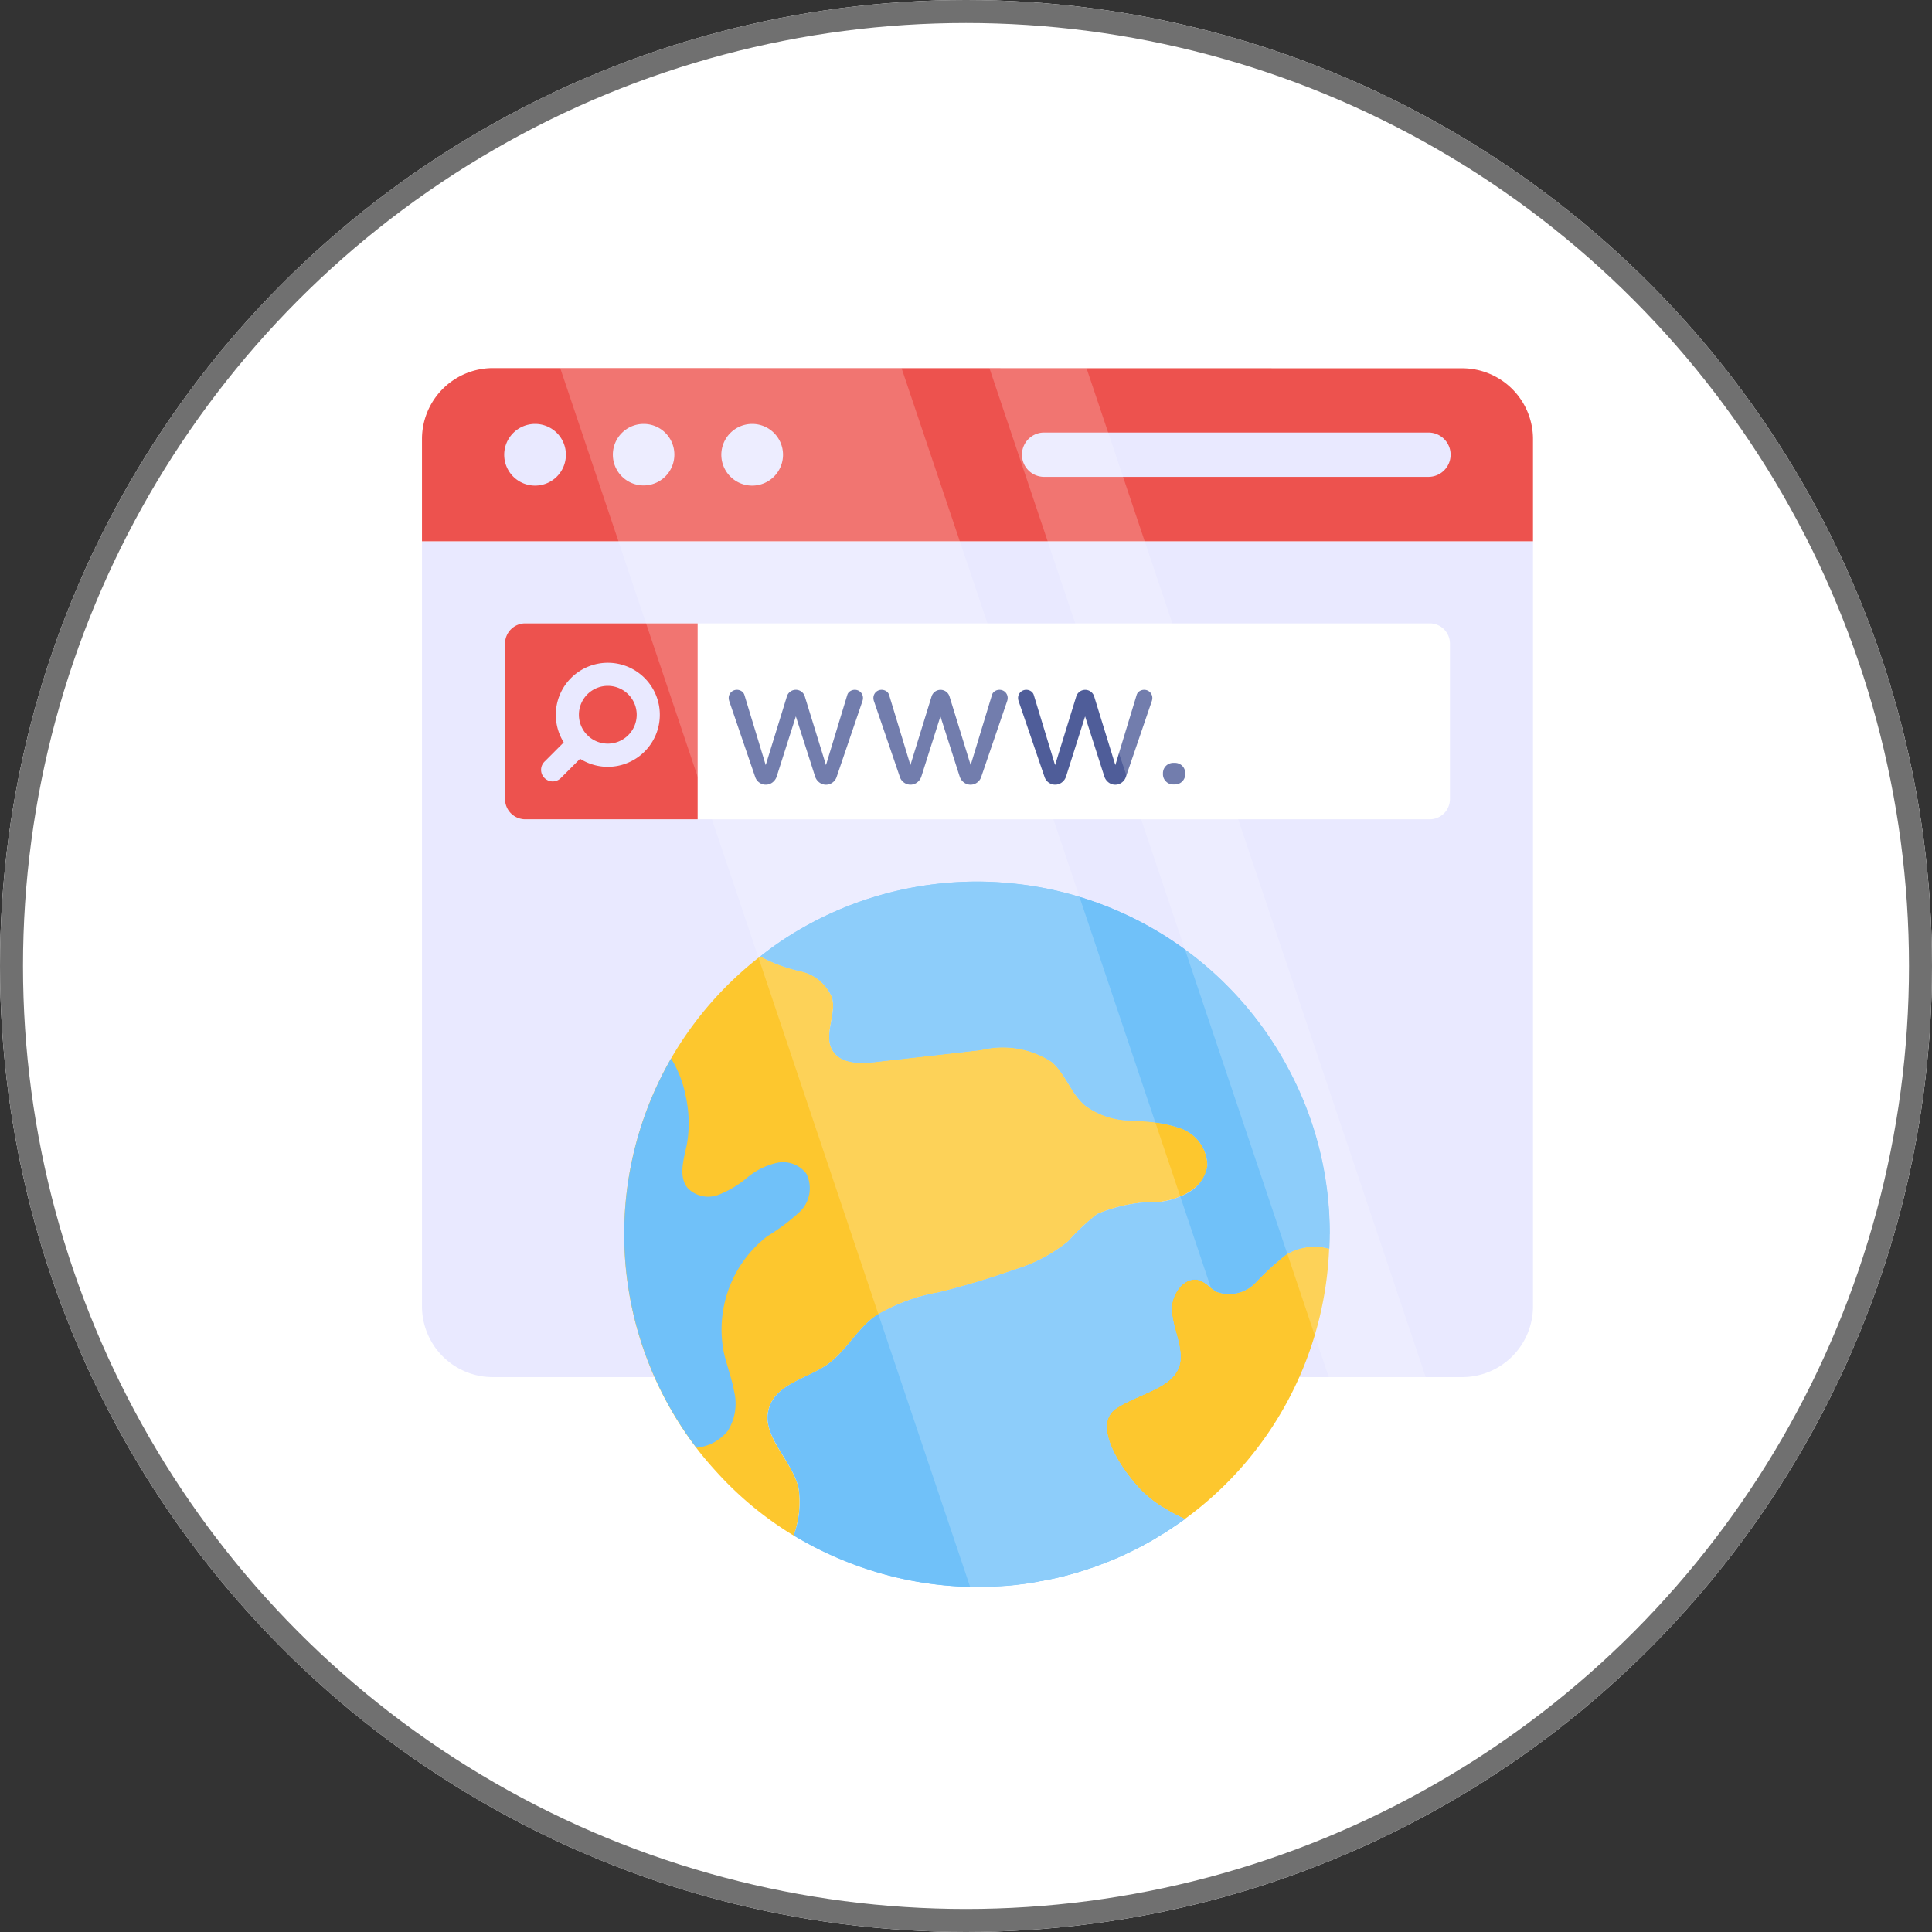 <svg xmlns="http://www.w3.org/2000/svg" xmlns:xlink="http://www.w3.org/1999/xlink" width="84" height="84" viewBox="0 0 84 84">
  <rect x="0" y="0" width="84" height="84" fill="#333333" stroke="none"/>
  <defs>
    <clipPath id="clip-path">
      <rect id="Rectángulo_405892" data-name="Rectángulo 405892" width="53" height="53" transform="translate(217.051 2415)" fill="#fff" stroke="#707070" stroke-width="1"/>
    </clipPath>
  </defs>
  <g id="Grupo_1108411" data-name="Grupo 1108411" transform="translate(-201.051 -2399)">
    <g id="Elipse_11647" data-name="Elipse 11647" transform="translate(201.051 2399)" fill="#fff" stroke="#707070" stroke-width="1">
      <circle cx="42" cy="42" r="42" stroke="none"/>
      <circle cx="42" cy="42" r="41.5" fill="none"/>
    </g>
    <g id="Enmascarar_grupo_1098736" data-name="Enmascarar grupo 1098736" clip-path="url(#clip-path)">
      <g id="web-browser" transform="translate(215.425 2413.375)">
        <g id="Grupo_1108396" data-name="Grupo 1108396">
          <g id="Grupo_1108381" data-name="Grupo 1108381">
            <g id="Grupo_1108373" data-name="Grupo 1108373">
              <path id="Trazado_899332" data-name="Trazado 899332" d="M52.278,9.162V42.418A3.08,3.08,0,0,1,49.2,45.5H7.055a3.08,3.08,0,0,1-3.082-3.082V9.162Z" fill="#e9e9ff"/>
            </g>
            <g id="Grupo_1108374" data-name="Grupo 1108374">
              <path id="Trazado_899333" data-name="Trazado 899333" d="M52.278,9.159V4.719A3.08,3.08,0,0,0,49.2,1.637L7.055,1.629A3.085,3.085,0,0,0,3.973,4.71V9.159Z" fill="#ed524e"/>
            </g>
            <g id="Grupo_1108380" data-name="Grupo 1108380">
              <g id="Grupo_1108378" data-name="Grupo 1108378">
                <g id="Grupo_1108375" data-name="Grupo 1108375">
                  <path id="Trazado_899334" data-name="Trazado 899334" d="M14.946,5.394a1.337,1.337,0,1,1-1.337-1.337,1.331,1.331,0,0,1,1.337,1.337Z" fill="#e9e9ff"/>
                </g>
                <g id="Grupo_1108376" data-name="Grupo 1108376">
                  <path id="Trazado_899335" data-name="Trazado 899335" d="M10.23,5.394A1.341,1.341,0,1,1,8.894,4.057,1.337,1.337,0,0,1,10.23,5.394Z" fill="#e9e9ff"/>
                </g>
                <g id="Grupo_1108377" data-name="Grupo 1108377">
                  <path id="Trazado_899336" data-name="Trazado 899336" d="M19.67,5.394a1.341,1.341,0,1,1-1.346-1.337A1.339,1.339,0,0,1,19.67,5.394Z" fill="#e9e9ff"/>
                </g>
              </g>
              <g id="Grupo_1108379" data-name="Grupo 1108379">
                <path id="Trazado_899337" data-name="Trazado 899337" d="M31.022,4.431a.963.963,0,0,0,0,1.927H47.733a.963.963,0,1,0,0-1.927Z" fill="#e9e9ff"/>
              </g>
            </g>
          </g>
          <g id="Grupo_1108395" data-name="Grupo 1108395">
            <g id="Grupo_1108394" data-name="Grupo 1108394">
              <g id="Grupo_1108382" data-name="Grupo 1108382">
                <path id="Trazado_899338" data-name="Trazado 899338" d="M48.667,13.613v6.748a.878.878,0,0,1-.885.885H8.469a.878.878,0,0,1-.885-.885V13.613a.878.878,0,0,1,.885-.885H47.782A.878.878,0,0,1,48.667,13.613Z" fill="#fff"/>
              </g>
              <g id="Grupo_1108387" data-name="Grupo 1108387">
                <g id="Grupo_1108383" data-name="Grupo 1108383">
                  <path id="Trazado_899339" data-name="Trazado 899339" d="M18.636,19.647a.484.484,0,0,1-.175-.238l-1.128-3.3a.429.429,0,0,1-.024-.135.353.353,0,0,1,.357-.357.365.365,0,0,1,.2.059.3.3,0,0,1,.123.155l.929,3.058.921-2.986a.407.407,0,0,1,.778,0l.921,2.986.929-3.058a.292.292,0,0,1,.123-.155.365.365,0,0,1,.2-.059.352.352,0,0,1,.357.357.429.429,0,0,1-.024.135L22,19.409a.486.486,0,0,1-.175.238.477.477,0,0,1-.572,0,.531.531,0,0,1-.183-.246l-.842-2.629L19.391,19.4a.531.531,0,0,1-.183.246.477.477,0,0,1-.572,0Z" fill="#4f5d99"/>
                </g>
                <g id="Grupo_1108384" data-name="Grupo 1108384">
                  <path id="Trazado_899340" data-name="Trazado 899340" d="M24.927,19.647a.484.484,0,0,1-.175-.238l-1.128-3.3a.429.429,0,0,1-.024-.135.353.353,0,0,1,.357-.357.365.365,0,0,1,.2.059.294.294,0,0,1,.123.155l.929,3.058.921-2.986a.408.408,0,0,1,.778,0l.921,2.986.929-3.058a.292.292,0,0,1,.123-.155.365.365,0,0,1,.2-.059.352.352,0,0,1,.357.357.429.429,0,0,1-.024.135l-1.128,3.3a.487.487,0,0,1-.175.238.477.477,0,0,1-.572,0,.531.531,0,0,1-.183-.246l-.842-2.629L25.681,19.4a.531.531,0,0,1-.183.246.477.477,0,0,1-.572,0Z" fill="#4f5d99"/>
                </g>
                <g id="Grupo_1108385" data-name="Grupo 1108385">
                  <path id="Trazado_899341" data-name="Trazado 899341" d="M31.217,19.647a.484.484,0,0,1-.175-.238l-1.128-3.3a.429.429,0,0,1-.024-.135.353.353,0,0,1,.357-.357.365.365,0,0,1,.2.059.3.3,0,0,1,.123.155l.929,3.058.921-2.986a.408.408,0,0,1,.778,0l.921,2.986.929-3.058a.292.292,0,0,1,.123-.155.365.365,0,0,1,.2-.059.352.352,0,0,1,.357.357.429.429,0,0,1-.024.135l-1.128,3.3a.487.487,0,0,1-.175.238.477.477,0,0,1-.572,0,.531.531,0,0,1-.183-.246l-.842-2.629L31.972,19.4a.531.531,0,0,1-.183.246.477.477,0,0,1-.572,0Z" fill="#4f5d99"/>
                </g>
                <g id="Grupo_1108386" data-name="Grupo 1108386">
                  <path id="Trazado_899342" data-name="Trazado 899342" d="M36.32,19.6a.428.428,0,0,1-.131-.314v-.048a.447.447,0,0,1,.445-.445h.08a.447.447,0,0,1,.445.445v.048a.447.447,0,0,1-.445.445h-.08A.428.428,0,0,1,36.32,19.6Z" fill="#4f5d99"/>
                </g>
              </g>
              <g id="Grupo_1108388" data-name="Grupo 1108388">
                <path id="Trazado_899343" data-name="Trazado 899343" d="M15.958,12.728H8.469a.878.878,0,0,0-.885.885v6.748a.878.878,0,0,0,.885.885h7.489Z" fill="#ed524e"/>
              </g>
              <g id="Grupo_1108393" data-name="Grupo 1108393">
                <g id="Grupo_1108390" data-name="Grupo 1108390">
                  <g id="Grupo_1108389" data-name="Grupo 1108389">
                    <path id="Trazado_899344" data-name="Trazado 899344" d="M10.453,18.3a2.261,2.261,0,1,1,3.2,0,2.259,2.259,0,0,1-3.2,0Zm2.487-2.487a1.256,1.256,0,1,0,0,1.776,1.253,1.253,0,0,0,0-1.776Z" fill="#e9e9ff"/>
                  </g>
                </g>
                <g id="Grupo_1108392" data-name="Grupo 1108392">
                  <g id="Grupo_1108391" data-name="Grupo 1108391">
                    <path id="Trazado_899345" data-name="Trazado 899345" d="M9.3,19.451a.5.5,0,0,1,0-.711l1.147-1.147a.5.5,0,0,1,.711.711l-1.147,1.147A.5.5,0,0,1,9.3,19.451Z" fill="#e9e9ff"/>
                  </g>
                </g>
              </g>
            </g>
          </g>
        </g>
        <g id="Grupo_1108407" data-name="Grupo 1108407">
          <g id="Grupo_1108406" data-name="Grupo 1108406">
            <g id="Grupo_1108404" data-name="Grupo 1108404">
              <g id="Grupo_1108400" data-name="Grupo 1108400">
                <g id="Grupo_1108397" data-name="Grupo 1108397">
                  <path id="Trazado_899346" data-name="Trazado 899346" d="M30.715,54.4h.013c-.128.027-.256.047-.377.067C30.473,54.442,30.594,54.415,30.715,54.4Z" fill="#5382ff"/>
                </g>
                <g id="Grupo_1108398" data-name="Grupo 1108398">
                  <path id="Trazado_899347" data-name="Trazado 899347" d="M36.076,37.882a6.7,6.7,0,0,0-2.751.531A9.5,9.5,0,0,0,32.067,39.6a6.865,6.865,0,0,1-2.354,1.238c-1.076.383-2.179.713-3.3.989a7.39,7.39,0,0,0-2.859,1.117c-.726.585-1.2,1.473-1.957,2.011-.888.626-2.2.841-2.529,1.863a1.461,1.461,0,0,0-.047.72c.161.922,1.09,1.789,1.325,2.778a4.212,4.212,0,0,1-.215,2.071,14.968,14.968,0,0,1-3.343-2.758c-.309-.336-.612-.693-.888-1.056a15.325,15.325,0,0,1-1.1-16.923A15.37,15.37,0,0,1,18.688,27.2a6.441,6.441,0,0,0,1.742.646A1.924,1.924,0,0,1,21.809,29c.188.753-.377,1.608.007,2.273.343.6,1.191.6,1.877.518,1.52-.175,3.047-.343,4.581-.518a3.9,3.9,0,0,1,3.087.518c.592.518.827,1.359,1.426,1.877a3.358,3.358,0,0,0,2.011.666,7.2,7.2,0,0,1,2.125.329,1.747,1.747,0,0,1,1.2,1.628c-.067.928-1.123,1.466-2.052,1.587Z" fill="#fdc72e"/>
                </g>
                <g id="Grupo_1108399" data-name="Grupo 1108399">
                  <path id="Trazado_899348" data-name="Trazado 899348" d="M43.414,39.913a15.284,15.284,0,0,1-6.276,11.757,7.642,7.642,0,0,1-.841-.444,4.9,4.9,0,0,1-1.056-.807c-.888-.921-2.159-2.838-1.09-3.558,1.184-.767,2.886-.928,2.8-2.347-.04-.666-.377-1.312-.383-1.991s.579-1.446,1.218-1.231c.283.094.471.35.733.491a1.575,1.575,0,0,0,1.688-.39,12.339,12.339,0,0,1,1.352-1.238A2.424,2.424,0,0,1,43.414,39.913Z" fill="#fdc72e"/>
                </g>
              </g>
              <g id="Grupo_1108401" data-name="Grupo 1108401">
                <path id="Trazado_899349" data-name="Trazado 899349" d="M43.435,39.288c0,.209-.007.417-.013.626a2.441,2.441,0,0,0-1.856.242,12.339,12.339,0,0,0-1.352,1.238,1.575,1.575,0,0,1-1.688.39c-.262-.141-.451-.4-.733-.491-.639-.215-1.224.558-1.218,1.231s.343,1.325.383,1.991c.081,1.419-1.621,1.58-2.8,2.347-1.07.72.2,2.637,1.09,3.558a4.9,4.9,0,0,0,1.056.807,7.642,7.642,0,0,0,.841.444c-.161.115-.323.229-.484.336s-.33.222-.5.323-.336.208-.5.3-.35.2-.525.282-.357.182-.531.262a12.655,12.655,0,0,1-1.17.491c-.134.054-.276.1-.417.148a13.469,13.469,0,0,1-1.52.43q-.363.081-.726.141c-.02.007-.034.013-.047.007-.249.047-.491.087-.74.114-.357.047-.713.074-1.076.087-.262.02-.525.027-.794.027a15.021,15.021,0,0,1-5.852-1.177,14.819,14.819,0,0,1-2.119-1.063,4.212,4.212,0,0,0,.215-2.071c-.235-.989-1.164-1.857-1.325-2.778a1.461,1.461,0,0,1,.047-.72c.329-1.022,1.641-1.238,2.529-1.863.76-.538,1.231-1.426,1.957-2.011a7.39,7.39,0,0,1,2.859-1.117c1.117-.276,2.22-.606,3.3-.989A6.865,6.865,0,0,0,32.067,39.6a9.495,9.495,0,0,1,1.258-1.184,6.7,6.7,0,0,1,2.751-.531c.928-.121,1.984-.659,2.052-1.587a1.747,1.747,0,0,0-1.2-1.628,7.2,7.2,0,0,0-2.125-.329,3.358,3.358,0,0,1-2.011-.666c-.6-.518-.834-1.359-1.426-1.877a3.9,3.9,0,0,0-3.087-.518c-1.534.175-3.061.343-4.581.518-.686.081-1.534.081-1.877-.518-.383-.666.182-1.52-.007-2.273a1.924,1.924,0,0,0-1.379-1.157,6.441,6.441,0,0,1-1.742-.646,13.775,13.775,0,0,1,1.278-.908,15.3,15.3,0,0,1,8.139-2.341c.39,0,.807.013,1.211.054a15.309,15.309,0,0,1,12.4,8.226,15.117,15.117,0,0,1,1.722,7.056Z" fill="#70c1f9"/>
              </g>
              <g id="Grupo_1108402" data-name="Grupo 1108402">
                <path id="Trazado_899350" data-name="Trazado 899350" d="M43.435,39.288c0,.209-.007.417-.013.626h-.007Q43.435,39.6,43.435,39.288Z" fill="#ffe386"/>
              </g>
              <g id="Grupo_1108403" data-name="Grupo 1108403">
                <path id="Trazado_899351" data-name="Trazado 899351" d="M20.41,38.3a8.691,8.691,0,0,1-1.426,1.076,5.129,5.129,0,0,0-1.89,5.038c.074.336.182.666.276,1a6.487,6.487,0,0,1,.175.713,2.223,2.223,0,0,1-.276,1.709,1.989,1.989,0,0,1-1.365.733,15.325,15.325,0,0,1-1.1-16.923,4.811,4.811,0,0,1,.626,1.594,5.41,5.41,0,0,1,.061,2.139c-.134.639-.383,1.392.034,1.9a1.242,1.242,0,0,0,1.352.289,4.45,4.45,0,0,0,1.265-.767,3.072,3.072,0,0,1,1.271-.619,1.27,1.27,0,0,1,1.271.471A1.417,1.417,0,0,1,20.41,38.3Z" fill="#70c1f9"/>
              </g>
            </g>
            <g id="Grupo_1108405" data-name="Grupo 1108405">
              <path id="Trazado_899352" data-name="Trazado 899352" d="M43.435,39.289c0,.207-.008.414-.017.628a2.414,2.414,0,0,0-1.853.24,11.86,11.86,0,0,0-1.348,1.233,1.59,1.59,0,0,1-1.7.4,2.691,2.691,0,0,1-.248-.174,1.533,1.533,0,0,0-.48-.323c-.637-.215-1.224.563-1.216,1.233s.339,1.323.38,1.993c.083,1.415-1.621,1.58-2.8,2.341-1.067.72.2,2.639,1.092,3.565a4.792,4.792,0,0,0,1.051.8,6.755,6.755,0,0,0,.844.447c-.165.116-.323.232-.488.331-.157.116-.323.223-.5.331s-.331.207-.5.3-.347.2-.521.281c-.174.1-.356.182-.53.265-.389.182-.778.347-1.175.488a3.508,3.508,0,0,1-.414.149,14.431,14.431,0,0,1-1.522.43c-.24.058-.488.1-.728.141-.017.008-.033.017-.05.008-.248.05-.488.091-.736.116-.356.05-.711.075-1.075.091q-.4.025-.794.025c-.1,0-.207,0-.306-.008a15.552,15.552,0,0,1-7.668-2.233,4.128,4.128,0,0,0,.215-2.068c-.232-.993-1.158-1.861-1.323-2.78a1.424,1.424,0,0,1,.049-.719c.331-1.026,1.638-1.241,2.531-1.861.753-.546,1.224-1.431,1.952-2.018a2.792,2.792,0,0,1,.256-.182,8.6,8.6,0,0,1,2.606-.935,34.307,34.307,0,0,0,3.292-.984,6.861,6.861,0,0,0,2.358-1.241,9.96,9.96,0,0,1,1.257-1.183,6.751,6.751,0,0,1,2.746-.53,2.947,2.947,0,0,0,.869-.24,1.7,1.7,0,0,0,1.183-1.348,1.743,1.743,0,0,0-1.2-1.629,4.158,4.158,0,0,0-1.067-.24c-.347-.042-.7-.058-1.059-.091a3.309,3.309,0,0,1-2.01-.662c-.6-.521-.835-1.357-1.431-1.878a3.92,3.92,0,0,0-3.086-.521c-1.53.182-3.061.347-4.583.521-.678.083-1.53.083-1.87-.521-.389-.662.182-1.514-.008-2.267a1.936,1.936,0,0,0-1.381-1.158,6.711,6.711,0,0,1-1.746-.645,13.415,13.415,0,0,1,1.282-.91,15.291,15.291,0,0,1,8.14-2.341c.389,0,.8.017,1.208.05a14.612,14.612,0,0,1,3.243.612,15.351,15.351,0,0,1,9.157,7.619,15.133,15.133,0,0,1,1.72,7.056Z" fill="#70c1f9"/>
            </g>
          </g>
        </g>
        <g id="Grupo_1108410" data-name="Grupo 1108410" opacity="0.2">
          <g id="Grupo_1108408" data-name="Grupo 1108408">
            <path id="Trazado_899353" data-name="Trazado 899353" d="M38.273,41.613a1.533,1.533,0,0,0-.48-.323c-.637-.215-1.224.563-1.216,1.233s.339,1.323.38,1.993c.083,1.415-1.621,1.58-2.8,2.341-1.067.72.2,2.639,1.092,3.565a4.793,4.793,0,0,0,1.051.8,6.755,6.755,0,0,0,.844.447c-.165.116-.323.232-.488.331-.157.116-.323.223-.5.331s-.331.207-.5.3-.347.2-.521.281c-.174.1-.356.182-.53.265-.389.182-.778.347-1.175.488a3.508,3.508,0,0,1-.414.149,14.431,14.431,0,0,1-1.522.43c-.24.058-.488.1-.728.141-.017.008-.033.017-.05.008-.248.05-.488.091-.736.116-.356.05-.711.075-1.075.091q-.4.025-.794.025c-.1,0-.207,0-.306-.008L23.813,42.755,9.982,1.625h14.84l7.735,22.988,3.3,9.811,1.084,3.218Z" fill="#fff"/>
          </g>
          <g id="Grupo_1108409" data-name="Grupo 1108409">
            <path id="Trazado_899354" data-name="Trazado 899354" d="M32.865,1.629H28.644L43.4,45.5h4.211Z" fill="#fff"/>
          </g>
        </g>
      </g>
    </g>
  </g>
</svg>
